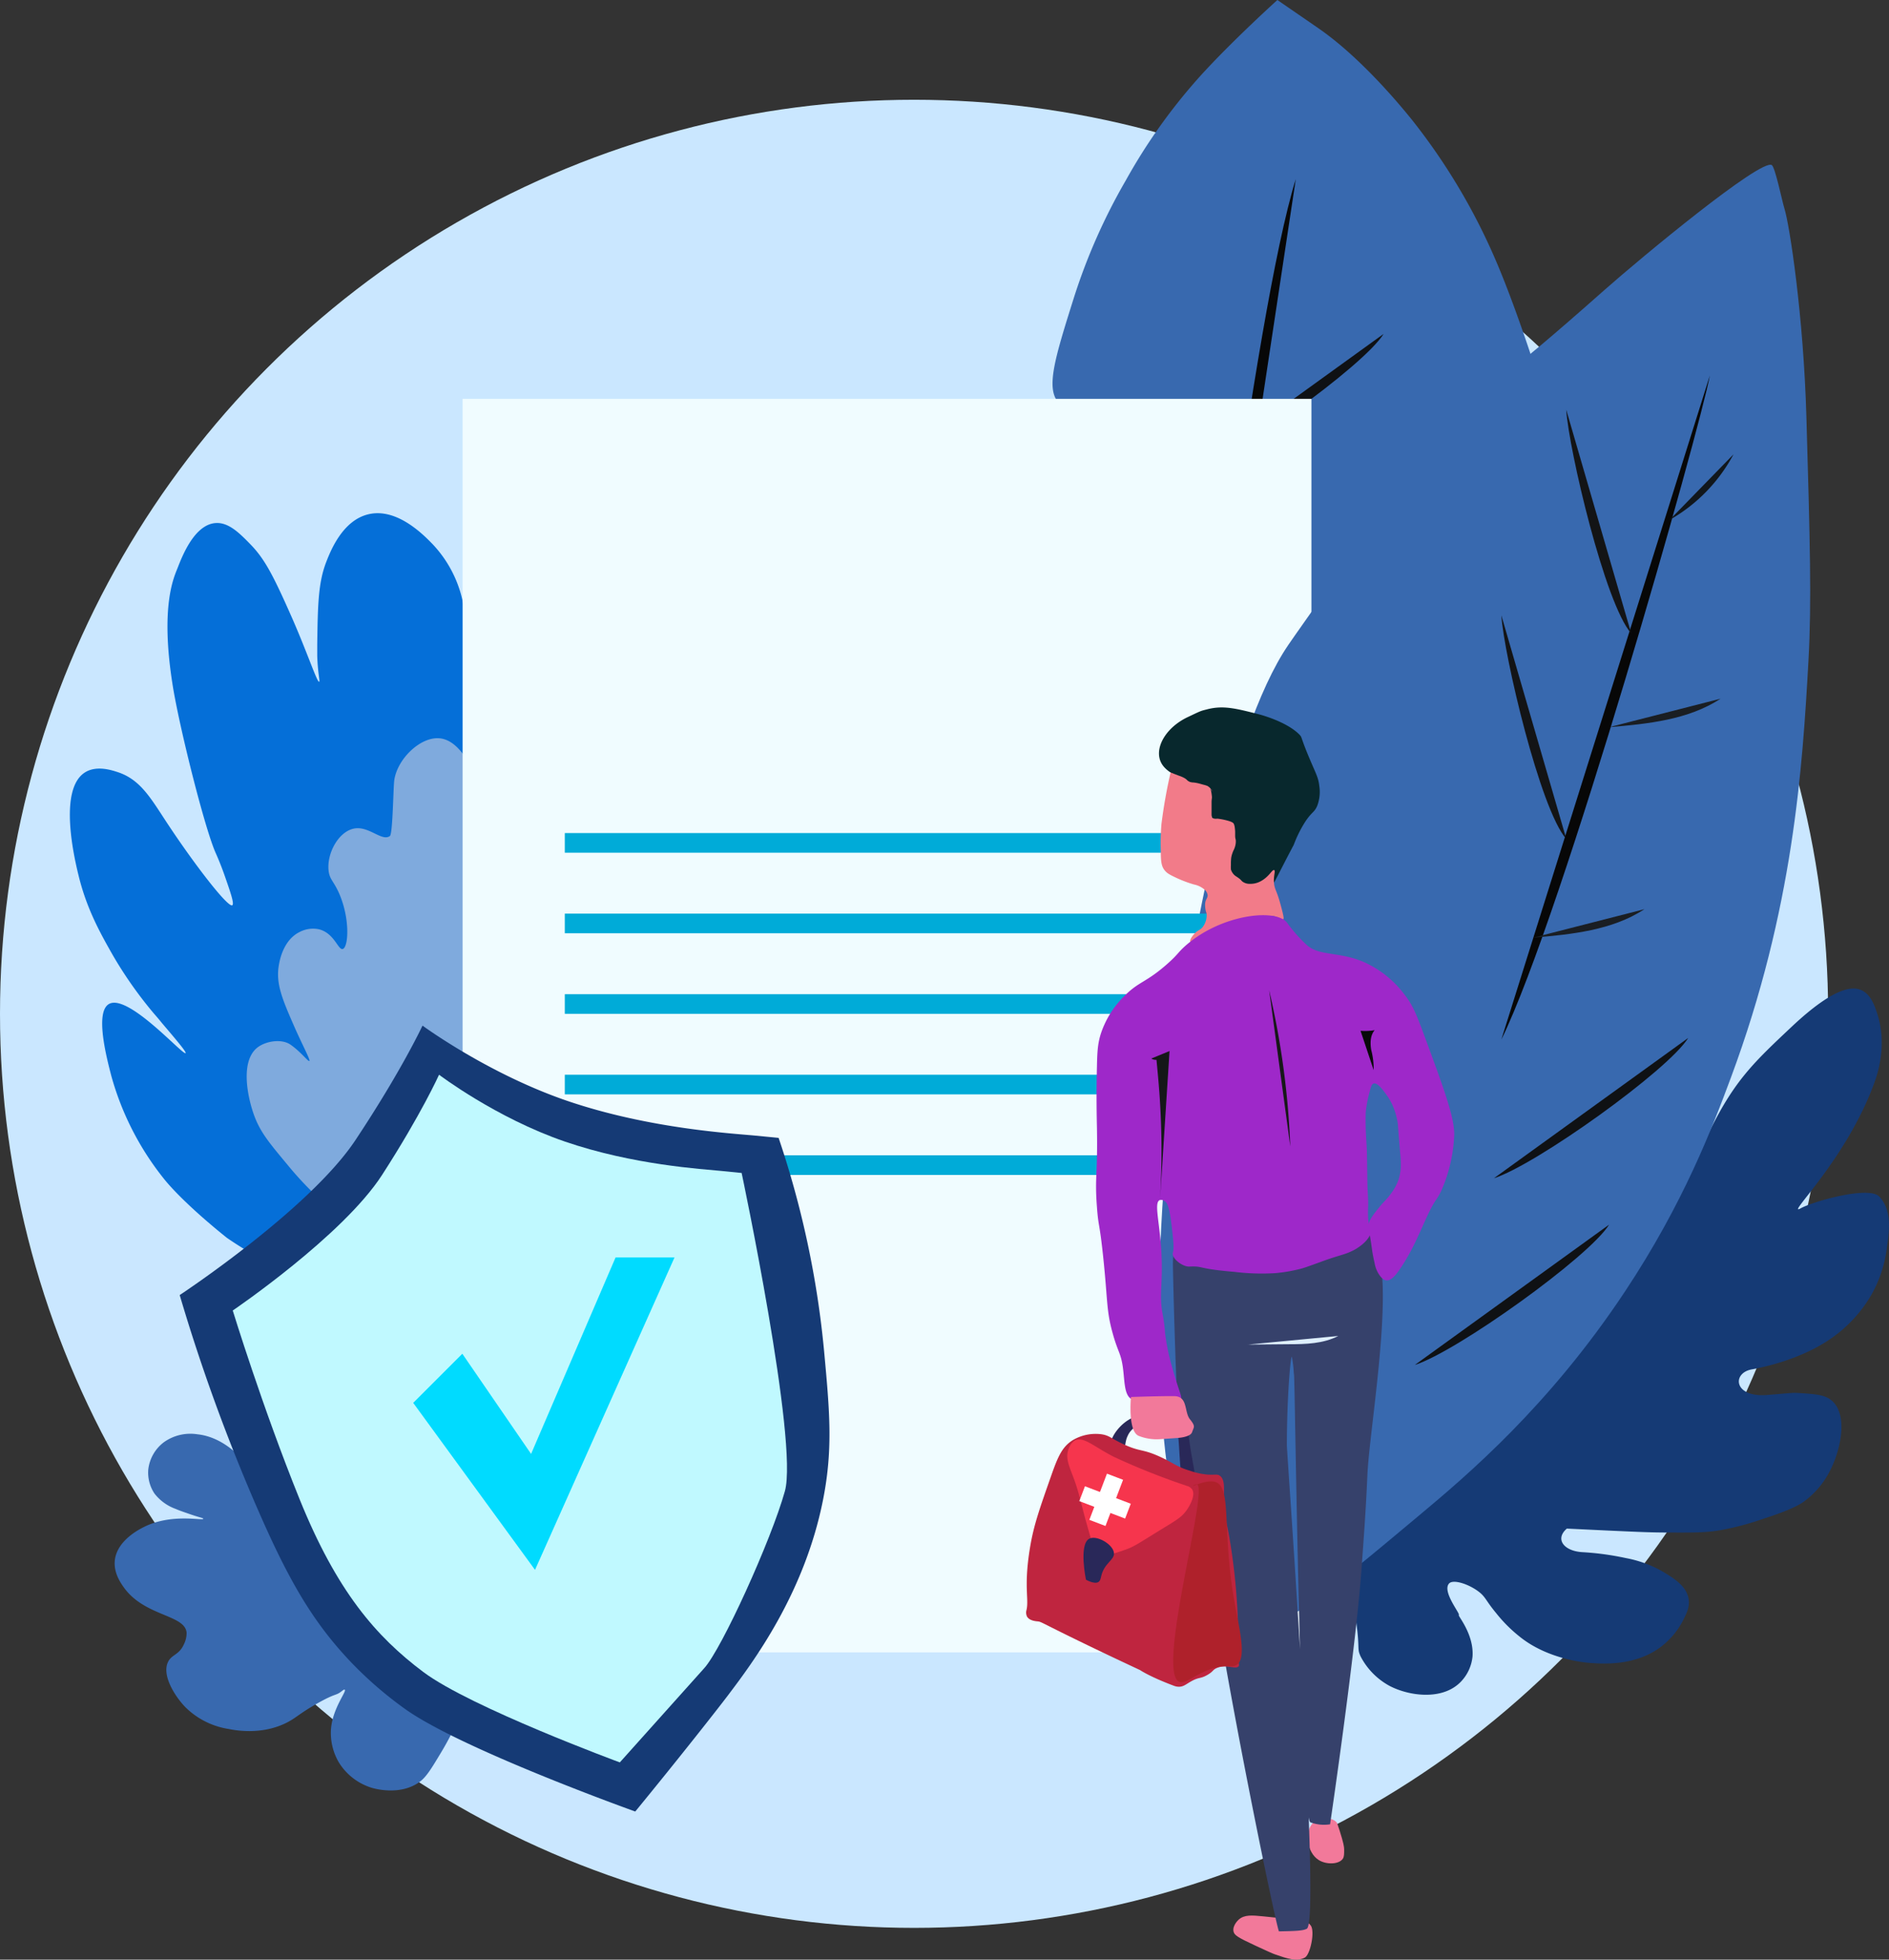 <svg id="Layer_1" data-name="Layer 1" xmlns="http://www.w3.org/2000/svg" viewBox="0 0 480.71 498.69"><rect x="0" y="0" width="480.71" height="498.69" fill="#333333" stroke="none"/><defs><style>.cls-1{fill:#fff;}.cls-2{fill:#cae7ff;}.cls-3{fill:#3869af;}.cls-4{fill:#153a75;}.cls-5{fill:#056fd8;}.cls-6{fill:#7faadd;}.cls-7{fill:#0f1114;}.cls-8{fill:#070707;}.cls-9{fill:#f0fcff;}.cls-10{fill:#131416;}.cls-11{fill:#00abd8;}.cls-12{fill:#c0f9ff;}.cls-13{fill:#00dbff;}.cls-14{fill:#f2799a;}.cls-15{fill:#08282d;}.cls-16{fill:#f27b89;}.cls-17{fill:#36416b;}.cls-18{fill:#9e28c9;}.cls-19{fill:#292858;}.cls-20{fill:#bf253f;}.cls-21{fill:#f6354d;}.cls-22{fill:#292859;}.cls-23{fill:#af212b;}.cls-24{fill:#171819;}.cls-25{fill:#151719;}.cls-26{fill:#08090a;}.cls-27{fill:#deefff;}.cls-28{fill:#1a1e23;}.cls-29{fill:#11171c;}</style></defs><title>blog</title><rect class="cls-1" x="117.73" y="101.5" width="216" height="321.5"/><circle class="cls-2" cx="232.61" cy="258" r="232.61"/><path class="cls-3" d="M358.2,270.53c-3.38-3.66-1-11.37,3.86-26.79a150.32,150.32,0,0,1,13.23-29.88A144.43,144.43,0,0,1,394,187.58c8.12-9,19.82-19.57,19.84-19.58h0l10.47,7.21c11.17,7.73,21.49,20.47,23.7,23.19a157.13,157.13,0,0,1,21.49,36.07c5.24,12.24,10.47,28.85,10.47,28.85h0c-9.63,8.68-13.78,12.88-13.78,12.88-3.83,3.88-4.87,5.43-12.67,14.94-14.82,18.06-14.16,16.26-18.74,22.67-7.53,10.56-11.3,15.83-12.69,21-.19.69-.58,2.22-1.09,2.21-1.59,0-3.51-15.26-3.31-29.88.13-8.76-1.74-17.68,0-26.28.34-1.64,1.38-6.33-1.1-8.25-1.78-1.38-4.62-.71-5.51-.51C404.27,273.59,366.61,279.63,358.2,270.53Z" transform="translate(-88.77 -168)"/><path class="cls-4" d="M524,455.5c6.3-12.65,11.09-17.15,20.67-26.17C556,418.66,560.5,419.07,562.5,420c2.31,1.08,3.28,3.75,4,6,2.53,7.85.1,15.21-.67,17.33-7.21,20-22.93,34.46-18.83,32.17,3.14-1.75,17.33-5.79,20-3,3.36,3.52,2.56,8.92,1.83,13.83A32.38,32.38,0,0,1,565,497.5,34.8,34.8,0,0,1,554.17,509c-7.47,5-16.58,6.93-19.67,7.5-5,.93-4.58,7.2,4,6.5,5.89-.48,6.35-.61,8-.5,4.14.27,6.69.39,8.5,2,4.29,3.8,2.13,13.65-1.5,19.5a22.28,22.28,0,0,1-5.5,6c-.73.55-2.86,2.07-10.5,4.5a69,69,0,0,1-11.5,3c-3.59.55-6.73.53-13,.5-4.25,0-7.83-.18-15-.5l-10.5-.5c-3.11,2.67-.77,5.74,4,6a71.35,71.35,0,0,1,11,1.5A29.69,29.69,0,0,1,512,568c2.82,1.71,6,3.64,6.5,7,.29,2-.54,3.6-1.5,5.5a19.91,19.91,0,0,1-5.67,6.67c-6.57,4.89-14.83,4.25-18.16,4-1.09-.09-10.57-.92-17.67-6.67a36.59,36.59,0,0,1-6-6c-2.71-3.27-2.65-4.11-4.5-5.5-2.57-1.93-6.49-3.18-7.5-2-1.78,2.08,3,7.76,2.5,8-.3.15,3.87,4.85,3.5,10.5a10.81,10.81,0,0,1-3,6.5c-4.71,4.84-13.27,3.59-18.17,1a17.92,17.92,0,0,1-7.33-7.5,8.47,8.47,0,0,1-.38-1c-.29-1.12,0-2.22-.62-7-.65-5.34-1.28-6.67-1-10a26.94,26.94,0,0,1,1-5C437.68,554.38,504.91,493.85,524,455.5Z" transform="translate(-88.77 -168)"/><path class="cls-3" d="M151.5,540.5c-1.45-1.64-5.91-6.8-12.5-7.5a11.63,11.63,0,0,0-8.5,2,10.13,10.13,0,0,0-4,7,9.59,9.59,0,0,0,1.58,6.08A11.92,11.92,0,0,0,133.5,552c1,.45,2.25.85,3.33,1.23,2.62.93,3.69,1.06,3.67,1.27,0,.58-8-1.46-15.08,2.08-1.16.58-6.82,3.41-7.42,8.42-.38,3.18,1.45,5.78,2.25,6.92,5.26,7.44,15.49,6.92,16,11.5a6.25,6.25,0,0,1-.67,3c-1.24,2.82-3.15,2.56-4.08,4.58-1.57,3.41,1.81,8.6,4.1,11.08l.4.42a20,20,0,0,0,11,5.5c1.72.35,8.21,1.56,14.5-1.5,2.58-1.26,3.34-2.37,8-5,4.95-2.8,4.61-1.83,6.33-3.2.13-.11.51-.41.67-.3.57.38-3.06,4.64-3.5,10a14.78,14.78,0,0,0,2,8.5,15,15,0,0,0,8.5,6.5c.69.2,7.13,2,12-1.5,1.74-1.26,3-3.34,5.5-7.5,1.69-2.81,2.82-5.11,3-5.5C209.2,597.19,167,558.11,151.5,540.5Z" transform="translate(-88.77 -168)"/><path class="cls-5" d="M207,324a30.48,30.48,0,0,0-8.12-17.5c-2.33-2.4-9.11-9.37-16.38-7.62-6.62,1.58-9.67,9.45-10.75,12.24-2,5.24-2.11,10.87-2.25,20.88,0,.79,0,1.68,0,2.92.14,4.4.75,6.5.48,6.58-.52.16-3.08-7.62-7-16.5-4.7-10.65-6.88-14.79-10.5-18.5-2.86-2.93-5.65-5.71-9-5.38-5.27.52-8.32,8.36-9.5,11.38-.87,2.24-4.53,9.6-1.25,30,1.73,10.78,8.23,36.71,11,42.73.05.13,1.13,2.48,2.27,5.77,1.39,4,2.45,7,1.88,7.38C146.74,399,138.09,387.8,131,377c-3.94-6-6.59-10.64-12.25-12.5-1.55-.51-5.34-1.75-8.25,0-7.09,4.27-2.66,22.5-1.75,26.25,2.1,8.65,5.6,14.81,8.75,20.37A104.19,104.19,0,0,0,128,426c.05.06.9,1,2,2.37,3.74,4.4,6.23,7.33,6,7.63-.63.68-14.64-15.27-19.5-12.5-3.64,2.08-.58,13.77.62,18.38A72.94,72.94,0,0,0,130.5,468c2.53,3.19,8.21,8.77,16,15,0,0,2.75,1.92,5.5,3.5,11.4,6.55,34.17,9.51,45,7,45.62-10.57,33.08-153.78,24.5-163a21.75,21.75,0,0,0-9.5-6A17.2,17.2,0,0,0,207,324Z" transform="translate(-88.77 -168)"/><path class="cls-6" d="M170,473a83.85,83.85,0,0,1-8-8.5c-4.59-5.52-6.92-8.25-8.5-12.5-1.66-4.47-3.78-14,.88-17.5,2.12-1.58,6.11-2.23,8.37-.62,2.75,1.95,4.42,4.33,4.75,4.12s-1.93-4.35-4-9.12c-3-6.85-4.59-10.73-3.75-15.38.21-1.17,1.13-6.27,5.24-8.31a7.34,7.34,0,0,1,5-.69c3.88,1,4.83,5.33,6,5,1.42-.4,1.91-7.33-.75-13.75-1.49-3.58-2.65-3.87-2.87-6.37-.38-4.31,2.53-9.65,6.37-10.5s7.19,3.37,9.25,1.87c.74-.54.86-12.47,1.12-14.25.84-5.52,6.73-11.05,11.5-10.62,3.88.34,6.42,4.53,7.38,6.12,9.37,15.47,29.6,100.05-2.5,115C196.24,481.31,178.86,480.61,170,473Z" transform="translate(-88.77 -168)"/><path class="cls-7" d="M391.42,288.68c10.78-3.46,44.38-27.52,49.45-35.71" transform="translate(-88.77 -168)"/><path class="cls-8" d="M392.07,388.7c.38-13.58,15.88-141.15,26.45-175.13" transform="translate(-88.77 -168)"/><rect class="cls-9" x="117.73" y="101.5" width="216" height="319"/><path class="cls-3" d="M416.6,332.15c.76-1.11,8-11.63,18.17-25.24,13.66-18.32,20.5-27.48,29.59-36.84,8-8.28,4.5-3.26,32.71-28.27,9.45-8.37,39.7-33.4,42.57-31.8.87.49,2.65,9.26,3.24,11.12,1.3,4.16,4.85,27.22,5.58,53,.91,31.48,1.36,47.22.52,62.08-1.51,27.08-3.81,63.19-19.72,106-4.7,12.64-12,31.91-27,54.51-19.24,29-39.95,46.59-52.43,57-24.24,20.28-36.36,30.42-43.61,28.77C365.39,573.21,386.71,375.87,416.6,332.15Z" transform="translate(-88.77 -168)"/><path class="cls-10" d="M487.37,381.53c-6.68-7.54-15.9-46.88-16.54-56.94" transform="translate(-88.77 -168)"/><rect class="cls-11" x="143.73" y="212" width="168" height="5"/><rect class="cls-11" x="143.73" y="232.5" width="168" height="5"/><rect class="cls-11" x="143.73" y="253" width="168" height="5"/><rect class="cls-11" x="143.73" y="273.5" width="168" height="5"/><rect class="cls-11" x="143.73" y="294" width="168" height="5"/><path class="cls-4" d="M134.5,497.57s32.95-21.71,44.72-39.43S196.29,429,196.29,429s17.06,12.57,37.66,19.43,41.19,8,47.08,8.57l5.88.57A239.14,239.14,0,0,1,298.5,512c1.39,15.06,2.27,24.65-.25,37.5-4.75,24.18-18,41.7-24.37,50.12-2.37,3.13-11.81,15.18-23.45,29.38h0s-44.73-16-58.85-26.29a98.19,98.19,0,0,1-13.08-11.29c-10-10.4-16.14-21-24-39A468,468,0,0,1,134.5,497.57Z" transform="translate(-88.77 -168)"/><path class="cls-12" d="M148,501.5s28-19,38-34.5,14.5-25.5,14.5-25.5,14.5,11,32,17,35,7,40,7.5l5,.5s14.5,68.5,11,81-16,40-20.5,45-21.5,24-21.5,24-38-14-50-23-22-20.5-31.5-44S148,501.5,148,501.5Z" transform="translate(-88.77 -168)"/><polygon class="cls-13" points="105.15 357 117.65 344.5 135.15 370 156.65 320 171.65 320 136.15 399.5 105.15 357"/><path class="cls-14" d="M410.17,655.67c-2.82-.28-4.73-.44-6.17.83-.09.08-1.63,1.48-1.33,3,.2,1,1.11,1.55,5.66,3.67,2.77,1.28,4.15,1.92,4.84,2.16,3.28,1.14,5.59,1.94,7.66.84,1.38-.74,2.62-6.67,1.5-8.17C421.51,656.89,420.63,656.69,410.17,655.67Z" transform="translate(-88.77 -168)"/><path class="cls-15" d="M384,361.5c.8,2.26,3.08,3.44,5.36,4.62A17.53,17.53,0,0,0,396,368s.33,2.5,1,7.5c1.35,4.81,2.61,8.68,3.57,11.48a10.14,10.14,0,0,0,1.68,3.44c2.18,2.69,6.73,4.82,9.58,3.33C413,393.17,413,392.43,418,383h0a30.81,30.81,0,0,1,3-6c1.65-2.46,2.28-2.24,3-4a9.93,9.93,0,0,0,.5-5c-.23-2.13-.84-3.06-2.5-7-1.89-4.47-1.91-5.2-2.24-5.69,0,0-.12-.16-.26-.31-3.27-3.39-10.17-5.17-10.17-5.17-6-1.54-9.24-2.38-13.33-1.33-1.81.46-1.47.33-5,2C385.73,353,382.72,357.86,384,361.5Z" transform="translate(-88.77 -168)"/><path class="cls-14" d="M423,631.83c1.56-1.37,4.56-1.48,5.83-.16.16.16.25.3.84,2.16,1.05,3.35,1.15,4.12,1.16,4.84,0,1.19,0,1.79-.33,2.33-1,1.49-4.21,1.57-6.17.33C421.33,639.42,420.58,634,423,631.83Z" transform="translate(-88.77 -168)"/><path class="cls-16" d="M386.66,364.59a130.19,130.19,0,0,0-2.33,13.16,56.69,56.69,0,0,0-.16,6.67c0,2.7.11,4,1,5.08.61.78,1.41,1.16,3,1.92a31.66,31.66,0,0,0,4.41,1.66,5.91,5.91,0,0,1,2.75,1.34,2.22,2.22,0,0,1,.75,1.33c.07.75-.48,1-.62,2.1a5.71,5.71,0,0,0,.05,1.39c.11.86.26.85.32,1.43a4.91,4.91,0,0,1-1,3.24l-.07.09c-.56.68-1.06.62-1.92,1.5s-1.39,1.88-1.15,2.15,1.18-.5,3.07-1.32c2.31-1,2.66-.6,5.67-1.75,1.48-.56,1.56-.72,3.08-1.25.85-.29,1.11-.34,3.17-1,1.72-.55,1.6-.53,2.08-.66a9.61,9.61,0,0,1,3.75-.59c1.72.22,2.42,1.18,2.83.84.14-.12.22-.35-.66-3.59-.33-1.2-.48-1.67-.59-2-.42-1.29-.64-1.66-.83-2.25-.82-2.48.27-4.44-.25-4.66s-1.39,2-3.92,3.08a5.42,5.42,0,0,1-2.25.42,3,3,0,0,1-1.91-.59c-.25-.21-.27-.32-.67-.66a13,13,0,0,0-1.08-.75,3.21,3.21,0,0,1-1.17-1.67,10.93,10.93,0,0,1,0-1.25,13.08,13.08,0,0,1,.08-1.75,7,7,0,0,1,.34-1.25c.22-.64.31-.63.5-1.17a4.79,4.79,0,0,0,.33-1.75c0-.58-.15-.57-.17-1.33,0-.41,0-.54,0-1.08a8.13,8.13,0,0,0-.08-.92,3.62,3.62,0,0,0-.25-1.08c-.14-.26-.41-.54-1.92-.92a17.7,17.7,0,0,0-2.25-.42c-1,.12-1.33-.21-1.41-.33s-.1-.3-.09-1.33c0-.42,0-.84,0-1.25v-1.17c0-.89.09-.94.09-1.42a12.28,12.28,0,0,0-.34-2.08c.25-.08.55.89.42.67A2.67,2.67,0,0,0,396,368a9.17,9.17,0,0,0-1.08-.33c-.62-.18-.93-.26-1.25-.34-1.51-.34-1.62-.1-2.25-.41s-.46-.46-1.25-.92a7.45,7.45,0,0,0-1.34-.58Z" transform="translate(-88.77 -168)"/><path class="cls-17" d="M387.25,489.75c0-9.87,5-1,10.52-.11s9.64.47,15.56-.14c6.94-.71,10.41-1.07,14.29-2.86,5.32-2.47,7.07-5.31,9.32-4.53,2.76.95,3.22,6.3,3.56,10.72,1.1,14.43-3.35,41.13-3.75,50.42-.38,8.64-.81,14.45-1.5,24-1.51,20.93-8,65-8,65a9.89,9.89,0,0,1-5-.5c-2.62-1.06-3.91-110.9-4.17-113.71,0-.15-.05-.45-.08-.79a25.41,25.41,0,0,0-.5-4c-.3,0-1.23,9.92-1.25,22.5,0,2.38,8.76,121.06,5.08,123.08-1,.54-3,.59-7.08.67-.44,0-11.15-51.41-16.5-85-2-12.74-5.95-20.2-8.5-37.25C388.17,530.07,387.25,492.12,387.25,489.75Z" transform="translate(-88.77 -168)"/><path class="cls-18" d="M390.42,408.7c-2,1.79-1.8,2.12-4.59,4.59-5.42,4.8-7.22,4.42-10.91,8.16a23.91,23.91,0,0,0-5.92,9.34c-.86,2.59-1,4.65-1.08,8.58-.19,7.52-.05,13.15,0,15.67.22,12.18-.6,12.25,0,20.16.39,5.23.63,3.63,1.58,12.59,1.2,11.39.78,13.61,2.42,19.5,1.33,4.8,2.07,5,2.58,8.58s.28,7.25,2.33,8.25l.11,0a3.18,3.18,0,0,0,1.14.2c1.3,0,9.28,2.33,11.08,0,.6-.78-.09-1.3-2-8a55.61,55.61,0,0,1-1.92-9.17c0-.21-.06-.93-.17-1.92-.17-1.44-.38-2.49-.5-3.16-.77-4.45,0-7-.16-13.08-.21-9.16-2.18-14.92-.5-15.59a1.44,1.44,0,0,1,1.08.17c.8.38,1.36,1.29,2,6.92.39,3.4.57,5.13.25,6.33-.36,1.36,2.39,3.59,4.25,3.5,3.64-.17,1.87.55,11.25,1.33a57.46,57.46,0,0,0,10.58.34,39.45,39.45,0,0,0,6.67-1.17c.89-.24,2.43-.8,5.5-1.92,4.44-1.61,5.48-1.55,7.92-2.83,0,0,3.31-1.73,4.14-4.12a2.26,2.26,0,0,0,.13-.75,2.21,2.21,0,0,0-.31-1.06c-.6-1.06-.47-4.36-.44-5,.07-2-.16-4.05-.19-6.07-.08-5.47-.11-8.2-.17-9.17-.11-1.85-.37-5-.25-8.83a30.4,30.4,0,0,1,1-5.25c.35-1.4.56-1.95,1-2.08,1-.29,2.4,1.66,3.25,2.83a15,15,0,0,1,1.67,2.92,17.9,17.9,0,0,1,1.17,4c.14.78.08.73.41,4.75.11,1.3.16,1.86.25,3.08a27.53,27.53,0,0,1,.17,3.58,12.28,12.28,0,0,1-.58,3.34,12.93,12.93,0,0,1-1.92,3.5c-1.2,1.69-1.63,1.8-2.92,3.41-1.62,2-2.42,3-2.75,4.42-.22.94.07.75.84,6.33,0,.14.22,1.6.66,3.5a7.83,7.83,0,0,0,.92,2.59c.35.56,1.05,1.68,2,1.83,1.32.21,2.61-1.54,3.33-2.58,3.55-5.08,5.38-10.09,7.42-14.34s2.18-3.33,3.5-6.33A38.86,38.86,0,0,0,458.83,457c.15-4.34-2.39-11.34-7.5-25.17-2.16-5.87-3.08-8.09-5.16-10.75a26.37,26.37,0,0,0-10.5-8.33c-6.24-2.61-11.2-1.43-14.34-4.25a38.78,38.78,0,0,1-4.41-4.84c-.47-.61-.52-.73-.67-.91C413.29,399.11,399.43,400.72,390.42,408.7Z" transform="translate(-88.77 -168)"/><path class="cls-19" d="M371.62,536.12a2.28,2.28,0,0,0,1.5,1.13,2,2,0,0,0,1.26-.25c1-.64.54-1.93,1.37-3.62a5,5,0,0,1,2-2.26c1-.5,2-.46,4.5.13,3.66.85,5.52,1.15,6,1.75s.4.85.75,6.25c.17,2.58.27,3.89,1.25,4.75.57.5,1.56,1,2.13.62.77-.48.34-2.26-.26-5.62-1.16-6.55-.71-6.37-1.24-7.25-2.42-4-10.21-5.38-15-2.37C373.05,531.14,370.85,534.67,371.62,536.12Z" transform="translate(-88.77 -168)"/><path class="cls-14" d="M376.58,523.51s-.87,8.78,2,9.91a12.46,12.46,0,0,0,5.38.83l4.17-.29s3.54-.13,4-1.5.95-1.42-.55-3.29-.45-5.84-4-5.88S376.58,523.51,376.58,523.51Z" transform="translate(-88.77 -168)"/><path class="cls-20" d="M361.75,534.5c-2.69,1.69-3.78,4.25-5.37,8.75-3,8.55-4.55,12.82-5.5,18.63-1.64,9.91-.22,13-.89,15.85a2.35,2.35,0,0,0,.13,1.65c.61,1.08,2.3,1.2,2.76,1.24.86.09.74.25,10.24,4.88,6.3,3.07,11.42,5.47,15.76,7.5,0,0,2.37,1.65,8.62,4a3.64,3.64,0,0,0,1.25.25c1.28,0,1.88-.71,3.37-1.5,1.87-1,2.11-.49,3.88-1.5,1.6-.92,1.3-1.27,2.38-1.75,2.5-1.12,4.89.5,5.62-.5.18-.25,0-.38-.12-1.75a14.09,14.09,0,0,1,0-1.87c.07-2-.12-8.15-.13-8.63A156.21,156.21,0,0,0,402,561.62c-1.34-8.66-2-7.89-1.88-11.24.08-2.79.58-5.9-1-6.88-.68-.43-1.21-.11-3.12-.25a18.51,18.51,0,0,1-4.5-1c-3.35-1-4.14-2-7.75-3.63-4.47-2-4.74-1.07-9.13-3.12-3.19-1.49-3.51-2.18-5.5-2.5A11.48,11.48,0,0,0,361.75,534.5Z" transform="translate(-88.77 -168)"/><path class="cls-21" d="M360.75,536.62c-1,2.39.17,4.6,1.37,7.88,1.27,3.45,2,7.09,3,10.62,1.77,6.18,2,7.41,3.38,8.13,1.65.87,3.49.22,6.62-.87,2.28-.8,3-1.38,9.5-5.38,3.72-2.27,5-3,6.26-4.88.27-.41,2.33-3.49,1.24-5.12a2.25,2.25,0,0,0-1.26-.85,179.14,179.14,0,0,1-18.61-7.4c-5.05-2.54-7.82-5.38-10-4.13A3.86,3.86,0,0,0,360.75,536.62Z" transform="translate(-88.77 -168)"/><path class="cls-22" d="M365.88,559.62c-2.59,1.57-.76,10.38-.76,10.38h0s2.09,1.21,3.13.62c.53-.3.63-1,.75-1.5.77-3.38,3.37-4.08,3.25-5.87C372.1,561,367.73,558.5,365.88,559.62Z" transform="translate(-88.77 -168)"/><path class="cls-23" d="M388.88,596c-6-2.38,7.55-49.26,4.5-50.25a1.32,1.32,0,0,0-1,.37c0,.14,3.48-1.63,5.62-1,4.4,1.32,1.62,12.38,5,31,1.18,6.49,3.13,14.06.38,15.63a2.83,2.83,0,0,1-1.63.25C395.07,591.72,391,596.86,388.88,596Z" transform="translate(-88.77 -168)"/><path d="M494,394.24l-1-.24" transform="translate(-88.77 -168)"/><path class="cls-24" d="M411.74,420a209.77,209.77,0,0,1,5.38,39.75" transform="translate(-88.77 -168)"/><path class="cls-25" d="M386.39,435.47l-4.64,1.91a2.11,2.11,0,0,0,1.32.33c.24,2.5.48,5,.67,7.5a204.57,204.57,0,0,1,.23,28.12" transform="translate(-88.77 -168)"/><path class="cls-26" d="M435,430.32a14.38,14.38,0,0,0,3.59-.16c-1.13,1.33-1.16,3.27-.88,5a19.42,19.42,0,0,1,.63,5.17" transform="translate(-88.77 -168)"/><path class="cls-27" d="M406.34,510.17l10.39-.09c4.3,0,8.78-.12,12.6-2.1" transform="translate(-88.77 -168)"/><path class="cls-8" d="M523.89,263.55c-2.46,13.35-37.39,137-53.06,169" transform="translate(-88.77 -168)"/><path class="cls-10" d="M503.88,329.2c-6.68-7.55-15.91-46.88-16.54-56.94" transform="translate(-88.77 -168)"/><path class="cls-28" d="M498.25,353.06c9.84-.85,20.12-1.85,28.38-7.26" transform="translate(-88.77 -168)"/><path class="cls-28" d="M478.88,406.63c9.83-.85,20.11-1.86,28.37-7.26" transform="translate(-88.77 -168)"/><path class="cls-29" d="M513.65,300.31a41.78,41.78,0,0,0,16.26-16.69" transform="translate(-88.77 -168)"/><path class="cls-7" d="M468.93,467.85c10.78-3.46,44.39-27.52,49.45-35.71" transform="translate(-88.77 -168)"/><path class="cls-7" d="M448.81,515.36c10.78-3.46,44.38-27.53,49.44-35.71" transform="translate(-88.77 -168)"/><rect class="cls-1" x="368.03" y="543.4" width="4.39" height="12.58" transform="translate(131.4 -263.84) rotate(20.87)"/><rect class="cls-1" x="363.69" y="548.33" width="12.48" height="4.04" transform="translate(131.61 -263.69) rotate(20.87)"/></svg>
